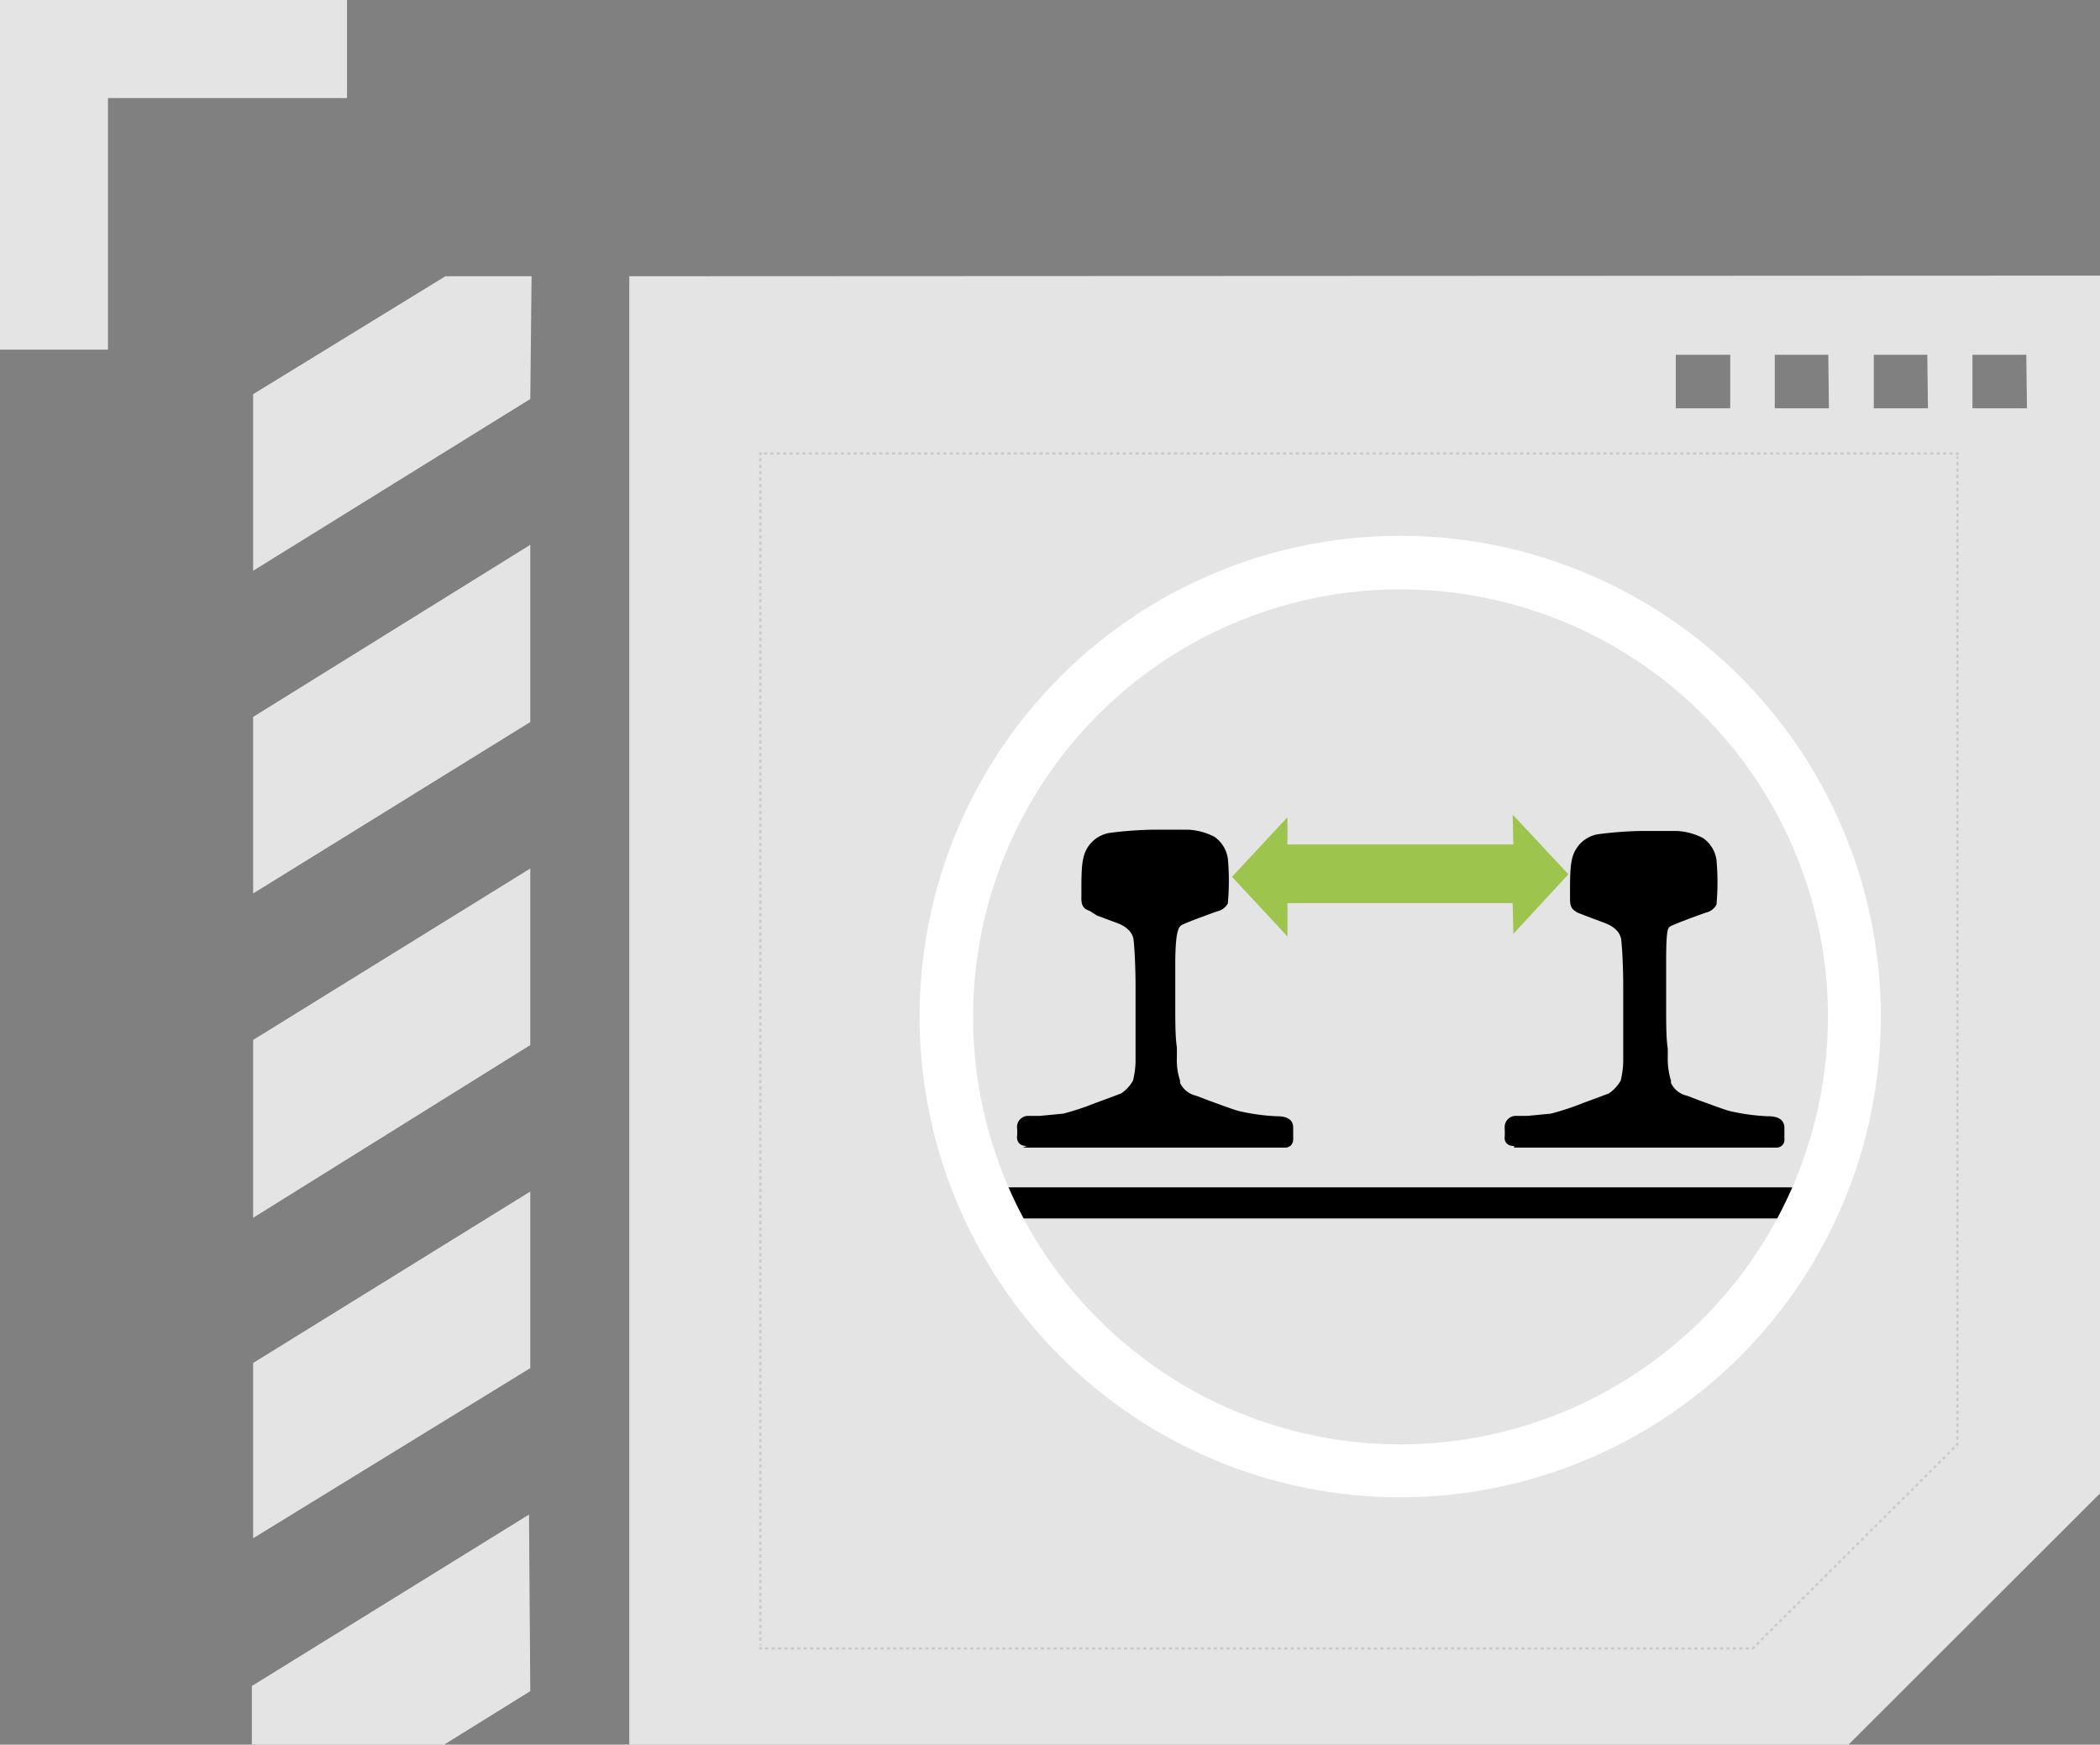 <svg xmlns="http://www.w3.org/2000/svg" xmlns:xlink="http://www.w3.org/1999/xlink" viewBox="0 0 65.54 54.44"><rect x="0" y="0" width="65.54" height="54.44" fill="#808080" stroke="none"/><defs><style>.cls-1,.cls-3,.cls-4,.cls-5,.cls-6,.cls-7{fill:none;}.cls-2{fill:#e4e4e4;fill-rule:evenodd;}.cls-3,.cls-4,.cls-5,.cls-6,.cls-7{stroke:#cacaca;stroke-miterlimit:10;stroke-width:0.07px;}.cls-4{stroke-dasharray:0.1 0.1;}.cls-5{stroke-dasharray:0.1 0.1;}.cls-6{stroke-dasharray:0.1 0.1;}.cls-7{stroke-dasharray:0.1 0.1;}.cls-8{clip-path:url(#clip-path);}.cls-9{fill:#9dc44d;}.cls-10{fill:#fff;}</style><clipPath id="clip-path"><rect class="cls-1" x="28.69" y="16.72" width="30.02" height="30.02"/></clipPath></defs><g id="Capa_2" data-name="Capa 2"><g id="Capa_1-2" data-name="Capa 1"><path class="cls-2" d="M19.64,8.62V54.44H57.69l7.85-7.84v-38ZM54,12.74H52.3V11.07H54Zm3.08,0H55.39V11.07h1.67Zm3.09,0H58.48V11.07h1.67Zm3.09,0H61.56V11.07h1.68Z"/><polygon class="cls-2" points="23.73 14.15 23.73 51.44 54.7 51.44 61.09 45.07 61.09 14.15 23.73 14.15"/><polyline class="cls-3" points="23.78 14.15 23.73 14.15 23.73 14.2"/><line class="cls-4" x1="23.73" y1="14.3" x2="23.73" y2="51.34"/><polyline class="cls-3" points="23.73 51.39 23.73 51.44 23.78 51.44"/><polyline class="cls-5" points="23.88 51.44 54.7 51.44 61.02 45.14"/><polyline class="cls-3" points="61.05 45.1 61.09 45.07 61.09 45.02"/><line class="cls-6" x1="61.09" y1="44.92" x2="61.09" y2="14.25"/><polyline class="cls-3" points="61.09 14.2 61.09 14.15 61.04 14.15"/><line class="cls-7" x1="60.94" y1="14.15" x2="23.83" y2="14.15"/><path class="cls-2" d="M16.55,52.77l-2.69,1.67h-6V52.61l8.65-5.35Z"/><path class="cls-2" d="M16.55,42.69,7.9,48V42.53l8.65-5.35Z"/><path class="cls-2" d="M16.55,32.61,7.9,38V32.45l8.65-5.35Z"/><path class="cls-2" d="M16.55,22.53,7.9,27.88V22.37L16.55,17Z"/><path class="cls-2" d="M16.55,12.45,7.9,17.81V12.3l6-3.68h2.69Z"/><path class="cls-2" d="M0,10.91H3.37V3.06h7.46V0H0Z"/><g class="cls-8"><path d="M32.05,35.76c-.27,0-.31-.18-.31-.28a1.61,1.61,0,0,0,0-.31.35.35,0,0,1,.32-.35l.39,0,.73-.07a8,8,0,0,0,1-.33l.3-.11.51-.19a1.19,1.19,0,0,0,.37-.4,2.67,2.67,0,0,0,.08-.59l0-.33c0-.29,0-1.19,0-2s-.05-1.43-.07-1.52-.1-.33-.51-.48l-.62-.23L34,28.42c-.21-.07-.26-.19-.25-.46v-.18c0-.32,0-.76.06-1a1,1,0,0,1,.82-.79,11.82,11.82,0,0,1,1.3-.1h.17c.24,0,.63,0,1,0a2,2,0,0,1,.8.22,1,1,0,0,1,.42.68,7.66,7.66,0,0,1,0,1.4.5.5,0,0,1-.34.25c-.48.17-1,.37-1.09.42s-.2.14-.21,1.1v.31c0,.35,0,.74,0,1.1,0,.53,0,1,.05,1.31V33a2,2,0,0,0,.1.72l0,.07a.72.72,0,0,0,.5.4l.42.16c.36.13.76.28.92.32a6.49,6.49,0,0,0,1.15.16c.14,0,.52,0,.54.33,0,.11,0,.2,0,.27v.09a.31.31,0,0,1-.06.21.27.27,0,0,1-.21.08c-.08,0-8,0-8.17,0"/><path d="M47.26,35.76c-.27,0-.31-.18-.3-.28s0-.23,0-.31a.35.35,0,0,1,.32-.35l.39,0,.73-.07a8,8,0,0,0,1-.33l.3-.11.51-.19a1.19,1.19,0,0,0,.37-.4,2.67,2.67,0,0,0,.08-.59l0-.33c0-.29,0-1.19,0-2s-.05-1.43-.07-1.52-.1-.33-.51-.48l-.61-.23-.23-.09C49,28.35,49,28.23,49,28v-.18c0-.32,0-.76.06-1a1,1,0,0,1,.82-.79,12,12,0,0,1,1.3-.1h.17c.24,0,.63,0,1,0a2,2,0,0,1,.8.22,1,1,0,0,1,.42.68,7.66,7.66,0,0,1,0,1.4.5.5,0,0,1-.34.25c-.48.17-1,.37-1.09.42S52,29,52,30v.31c0,.35,0,.74,0,1.1,0,.53,0,1,.05,1.31V33a2.31,2.31,0,0,0,.1.72l0,.07a.72.72,0,0,0,.5.4l.42.16c.36.13.76.28.92.32a6.49,6.49,0,0,0,1.15.16c.15,0,.52,0,.55.33,0,.11,0,.2,0,.27v.09a.26.26,0,0,1-.06.21.26.26,0,0,1-.21.08c-.07,0-8,0-8.17,0"/><polygon class="cls-9" points="47.23 29.14 47.21 28.18 40.18 28.18 40.18 29.22 38.45 27.36 40.18 25.5 40.18 26.35 47.23 26.35 47.21 25.42 48.95 27.28 47.23 29.14"/><rect x="30.35" y="37.05" width="26.7" height="0.97"/><path class="cls-10" d="M43.7,16.72a15,15,0,1,0,15,15,15,15,0,0,0-15-15m0,28.35A13.34,13.34,0,1,1,57.05,31.73,13.36,13.36,0,0,1,43.7,45.07"/></g></g></g></svg>